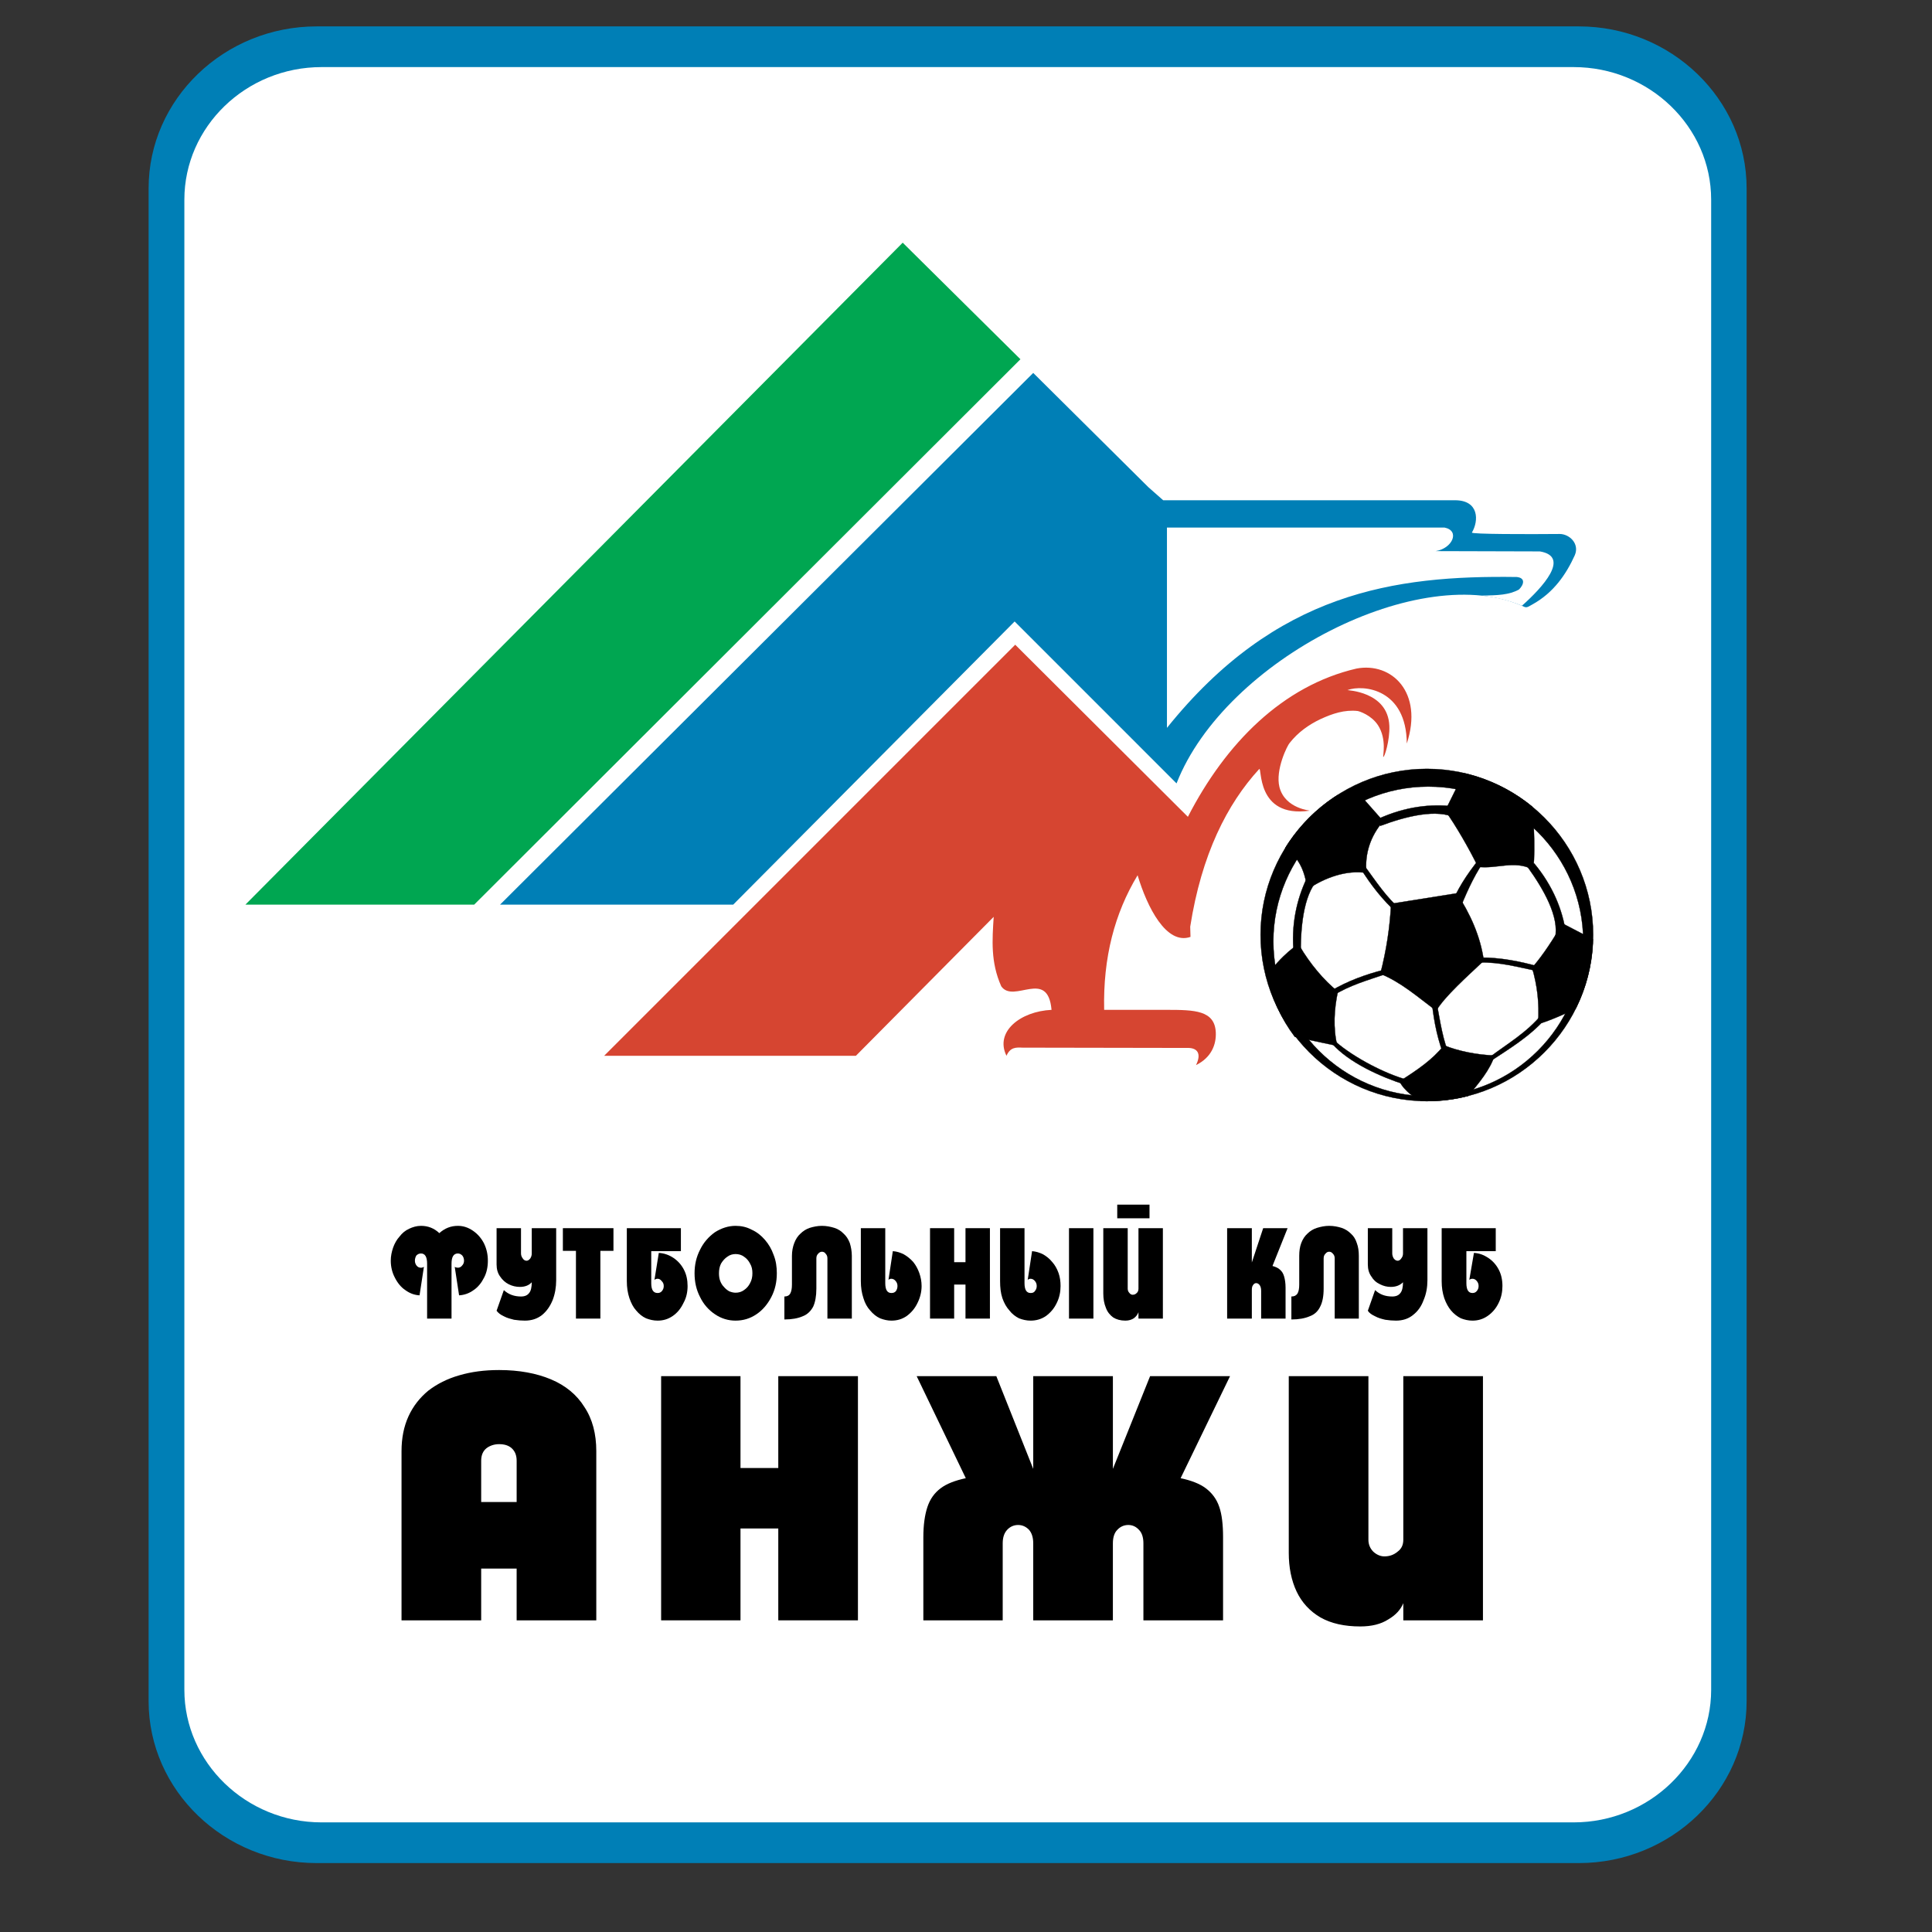<?xml version="1.0" encoding="iso-8859-1"?>
<!-- Generator: Adobe Illustrator 24.0.1, SVG Export Plug-In . SVG Version: 6.00 Build 0)  -->
<svg version="1.1" id="Layer_1" xmlns="http://www.w3.org/2000/svg" xmlns:xlink="http://www.w3.org/1999/xlink" x="0px" y="0px"
	 viewBox="0 0 660 660" style="enable-background:new 0 0 660 660;" xml:space="preserve">
<rect x="0" y="0" width="660" height="660" fill="#333333" stroke="none"/>
<path style="fill:#007FB6;" d="M108.17,636.456h431.2c31.483,0,57.303-24.828,57.303-55.315V64.333
	c0-30.488-25.819-55.315-57.303-55.315h-431.2c-31.581,0-57.402,24.828-57.402,55.315v516.808
	C50.768,611.628,76.588,636.456,108.17,636.456z"/>
<path style="fill:#FFFFFF;" d="M109.858,622.552h427.725c25.821,0,46.974-20.457,46.974-45.284V68.206
	c0-24.926-21.153-45.286-46.974-45.286H109.858c-25.821,0-46.876,20.36-46.876,45.286v509.062
	C62.982,602.095,84.037,622.552,109.858,622.552z"/>
<path d="M154.248,450.45v-18.771c0-2.285,0.695-3.475,2.185-3.475c0.596,0,1.092,0.298,1.489,0.695
	c0.398,0.495,0.597,1.092,0.597,1.788c0,0.594-0.199,1.19-0.696,1.688c-0.396,0.496-0.893,0.696-1.39,0.696
	c-0.397,0-0.794-0.101-1.093-0.3l1.489,9.734c1.788-0.099,3.477-0.696,4.965-1.788c1.491-0.992,2.682-2.483,3.576-4.271
	c0.894-1.688,1.29-3.675,1.29-5.758c0-2.087-0.396-3.973-1.29-5.859c-0.895-1.787-2.185-3.276-3.772-4.37
	c-1.589-1.094-3.278-1.69-5.165-1.69c-2.383,0-4.469,0.794-6.356,2.485c-1.788-1.69-3.873-2.485-6.257-2.485
	c-1.49,0-2.781,0.398-4.071,0.995c-1.291,0.594-2.384,1.49-3.278,2.68c-0.994,1.092-1.688,2.384-2.185,3.773
	c-0.497,1.49-0.795,2.881-0.795,4.471c0,2.083,0.497,4.071,1.391,5.758c0.894,1.788,2.086,3.279,3.576,4.271
	c1.489,1.092,3.079,1.689,4.864,1.788l1.491-9.734c-0.297,0.199-0.597,0.3-0.994,0.3c-0.596,0-1.093-0.2-1.49-0.696
	c-0.397-0.498-0.596-1.094-0.596-1.688c0-0.696,0.199-1.293,0.496-1.788c0.398-0.397,0.894-0.695,1.589-0.695
	c1.39,0,2.085,1.19,2.085,3.475v18.771H154.248z"/>
<path d="M179.274,451.145c2.286,0,4.171-0.597,5.861-1.886c1.587-1.294,2.779-2.98,3.674-5.164c0.794-2.086,1.191-4.37,1.191-6.754
	v-17.777h-8.343v8.641c0,0.695-0.199,1.19-0.496,1.688c-0.398,0.497-0.796,0.796-1.292,0.796c-0.496,0-0.993-0.298-1.291-0.796
	c-0.396-0.498-0.595-1.092-0.595-1.688v-8.641h-8.343v12.415c0,1.589,0.398,2.978,1.191,4.071c0.795,1.193,1.788,2.087,2.979,2.683
	c1.193,0.596,2.483,0.892,3.775,0.892c1.687,0,3.079-0.495,4.071-1.588c0,1.689-0.298,2.98-0.894,3.675
	c-0.596,0.794-1.49,1.19-2.78,1.19c-2.285,0-4.271-0.694-5.86-2.184l-2.483,7.05c0.596,0.794,1.391,1.39,2.483,1.888
	c1.092,0.596,2.283,0.893,3.476,1.193C176.891,451.045,178.082,451.145,179.274,451.145z"/>
<polygon points="196.753,450.45 205.095,450.45 205.095,427.31 209.564,427.31 209.564,419.563 192.285,419.563 192.285,427.31 
	196.753,427.31 "/>
<path d="M214.132,419.563h18.472v7.847h-10.129v10.924c0,2.285,0.695,3.377,2.185,3.377c0.595,0,1.092-0.198,1.49-0.695
	c0.395-0.496,0.595-0.994,0.595-1.688c0-0.696-0.2-1.191-0.694-1.689c-0.398-0.496-0.795-0.794-1.39-0.794
	c-0.397,0-0.795,0.1-1.093,0.398l1.49-9.235c1.788,0.098,3.475,0.694,4.966,1.686c1.49,0.995,2.681,2.285,3.575,3.974
	c0.893,1.688,1.291,3.575,1.291,5.661c0,1.987-0.398,3.971-1.393,5.759c-0.892,1.886-2.083,3.376-3.673,4.469
	c-1.589,1.093-3.279,1.589-5.163,1.589c-1.391,0-2.683-0.297-3.974-0.796c-1.291-0.596-2.382-1.49-3.376-2.681
	c-0.993-1.09-1.689-2.481-2.285-4.17c-0.594-1.787-0.893-3.675-0.893-5.859V419.563z"/>
<path d="M264.284,428.7c-0.695-1.986-1.688-3.675-2.979-5.165c-1.291-1.49-2.781-2.682-4.568-3.475
	c-1.688-0.894-3.476-1.292-5.463-1.292c-2.483,0-4.864,0.794-7.05,2.186c-2.085,1.489-3.873,3.475-5.065,5.958
	c-1.291,2.482-1.886,5.165-1.886,8.044c0,2.979,0.595,5.663,1.886,8.145c1.192,2.483,2.98,4.467,5.065,5.859
	c2.186,1.49,4.567,2.185,7.05,2.185c2.584,0,4.967-0.695,7.152-2.185c2.084-1.392,3.773-3.376,5.065-5.859
	c1.29-2.482,1.885-5.165,1.885-8.145C265.375,432.771,265.078,430.688,264.284,428.7z M256.24,438.333
	c-0.497,0.994-1.191,1.788-2.085,2.383c-0.795,0.597-1.788,0.894-2.881,0.894c-0.694,0-1.489-0.2-2.183-0.496
	c-0.696-0.398-1.292-0.894-1.788-1.491c-0.596-0.594-0.994-1.29-1.291-2.083c-0.298-0.796-0.398-1.689-0.398-2.584
	c0-1.191,0.199-2.283,0.695-3.277c0.597-0.992,1.292-1.788,2.186-2.383c0.794-0.596,1.787-0.894,2.779-0.894
	c1.093,0,2.087,0.298,2.881,0.894c0.894,0.596,1.588,1.392,2.085,2.383c0.596,0.994,0.794,2.085,0.794,3.277
	C257.034,436.148,256.835,437.242,256.24,438.333z"/>
<path d="M280.77,418.768c-1.491,0-2.881,0.298-4.172,0.695c-1.192,0.397-2.283,1.093-3.176,1.987
	c-0.895,0.795-1.589,1.887-2.087,3.177c-0.496,1.291-0.795,2.782-0.795,4.371v9.83c0,1.393-0.197,2.385-0.594,3.08
	c-0.398,0.696-1.093,0.992-1.986,0.992v7.848c2.58,0,4.666-0.399,6.254-1.093c1.591-0.596,2.783-1.788,3.577-3.276
	c0.694-1.491,1.092-3.577,1.092-6.158v-10.329c0-0.694,0.199-1.191,0.596-1.589c0.397-0.496,0.894-0.694,1.292-0.694
	c0.497,0,0.992,0.198,1.29,0.694c0.397,0.398,0.596,0.896,0.596,1.589v20.558h8.342v-21.451c0-1.589-0.297-3.08-0.695-4.371
	c-0.497-1.29-1.191-2.382-2.085-3.177c-0.895-0.894-1.887-1.59-3.178-1.987C283.749,419.067,282.357,418.768,280.77,418.768z"/>
<path d="M302.419,419.563v18.771c0,2.285,0.694,3.377,2.084,3.377c0.696,0,1.192-0.198,1.59-0.695
	c0.297-0.496,0.496-0.994,0.496-1.688c0-0.696-0.199-1.191-0.597-1.689c-0.396-0.496-0.892-0.794-1.489-0.794
	c-0.396,0-0.694,0.1-0.992,0.398l1.49-9.832c1.39,0.099,2.581,0.495,3.773,1.093c1.191,0.695,2.185,1.489,3.179,2.581
	c0.894,1.093,1.589,2.384,2.085,3.775c0.495,1.392,0.794,2.88,0.794,4.469c0,1.987-0.496,3.971-1.39,5.759
	c-0.895,1.886-2.085,3.277-3.676,4.469c-1.588,1.093-3.276,1.589-5.263,1.589c-1.289,0-2.581-0.297-3.872-0.796
	c-1.291-0.596-2.382-1.49-3.376-2.681c-0.994-1.09-1.788-2.481-2.285-4.17c-0.596-1.787-0.893-3.675-0.893-5.859v-18.075H302.419z"
	/>
<polygon points="317.712,450.45 325.954,450.45 325.954,438.828 329.827,438.828 329.827,450.45 338.17,450.45 338.17,419.563 
	329.827,419.563 329.827,431.182 325.954,431.182 325.954,419.563 317.712,419.563 "/>
<path d="M365.183,450.45h8.34v-30.887h-8.34V450.45L365.183,450.45z M349.989,419.563v18.771c0,2.285,0.694,3.377,2.085,3.377
	c0.694,0,1.192-0.198,1.49-0.695c0.396-0.496,0.594-0.994,0.594-1.688c0-0.696-0.198-1.191-0.594-1.689
	c-0.399-0.496-0.894-0.794-1.49-0.794c-0.399,0-0.697,0.1-0.993,0.398l1.488-9.832c1.294,0.099,2.582,0.495,3.775,1.093
	c1.191,0.695,2.185,1.489,3.079,2.581c0.992,1.093,1.688,2.384,2.184,3.775c0.496,1.392,0.696,2.88,0.696,4.469
	c0,1.987-0.398,3.971-1.292,5.759c-0.892,1.886-2.085,3.277-3.675,4.469c-1.588,1.093-3.376,1.589-5.262,1.589
	c-1.391,0-2.683-0.297-3.973-0.796c-1.191-0.596-2.385-1.49-3.277-2.681c-0.994-1.09-1.788-2.481-2.385-4.17
	c-0.594-1.787-0.795-3.675-0.795-5.859v-18.075H349.989z"/>
<path d="M397.259,419.563h-8.341v20.658c0,0.596-0.198,1.19-0.596,1.49c-0.396,0.395-0.795,0.596-1.391,0.596
	c-0.398,0-0.793-0.201-1.093-0.596c-0.397-0.396-0.596-0.894-0.596-1.49v-20.658h-8.34v22.345c0,1.788,0.296,3.475,0.89,4.867
	c0.498,1.39,1.393,2.483,2.485,3.277c1.093,0.695,2.483,1.092,4.17,1.092c1.193,0,2.085-0.297,2.88-0.796
	c0.794-0.596,1.293-1.29,1.59-2.084v2.185h8.341V419.563L397.259,419.563z M381.667,411.521v4.665h11.023v-4.665H381.667z"/>
<path d="M419.207,419.563v30.887h8.44v-9.733c0-0.794,0.1-1.292,0.399-1.688c0.296-0.497,0.693-0.696,1.091-0.696
	c0.496,0,0.893,0.298,1.191,0.696c0.3,0.396,0.498,1.092,0.498,1.887v9.534h8.342v-10.527c0-1.589-0.199-2.882-0.498-3.874
	c-0.297-0.992-0.695-1.689-1.39-2.284c-0.596-0.596-1.49-0.994-2.58-1.29l5.16-12.912h-8.341l-3.872,11.718v-11.718H419.207z"/>
<path d="M454.063,418.768c-1.488,0-2.879,0.298-4.169,0.695c-1.292,0.397-2.384,1.093-3.277,1.987
	c-0.896,0.795-1.59,1.887-2.086,3.177c-0.496,1.291-0.695,2.782-0.695,4.371v9.83c0,1.393-0.198,2.385-0.596,3.08
	c-0.496,0.696-1.092,0.992-2.085,0.992v7.848c2.582,0,4.668-0.399,6.257-1.093c1.688-0.596,2.88-1.788,3.574-3.276
	c0.795-1.491,1.192-3.577,1.192-6.158v-10.329c0-0.694,0.198-1.191,0.596-1.589c0.397-0.496,0.795-0.694,1.29-0.694
	c0.498,0,0.896,0.198,1.293,0.694c0.398,0.398,0.596,0.896,0.596,1.589v20.558h8.243v-21.451c0-1.589-0.201-3.08-0.697-4.371
	c-0.398-1.29-1.09-2.382-1.986-3.177c-0.894-0.894-1.985-1.59-3.177-1.987C457.042,419.067,455.653,418.768,454.063,418.768z"/>
<path d="M476.906,451.145c2.184,0,4.171-0.597,5.759-1.886c1.689-1.294,2.881-2.98,3.675-5.164c0.893-2.086,1.291-4.37,1.291-6.754
	v-17.777h-8.343v8.641c0,0.695-0.199,1.19-0.595,1.688c-0.297,0.497-0.795,0.796-1.193,0.796c-0.594,0-0.992-0.298-1.39-0.796
	c-0.297-0.498-0.496-1.092-0.496-1.688v-8.641h-8.343v12.415c0,1.589,0.397,2.978,1.193,4.071c0.694,1.193,1.688,2.087,2.979,2.683
	c1.191,0.596,2.383,0.892,3.675,0.892c1.688,0,3.077-0.495,4.17-1.588c0,1.689-0.298,2.98-0.893,3.675
	c-0.596,0.794-1.49,1.19-2.782,1.19c-2.383,0-4.27-0.694-5.859-2.184l-2.483,7.05c0.498,0.794,1.391,1.39,2.483,1.888
	c1.095,0.596,2.185,0.893,3.476,1.193C474.521,451.045,475.713,451.145,476.906,451.145z"/>
<path d="M492.497,419.563h18.472v7.847h-10.03v10.924c0,2.285,0.694,3.377,2.085,3.377c0.596,0,1.092-0.198,1.49-0.695
	c0.396-0.496,0.596-0.994,0.596-1.688c0-0.696-0.2-1.191-0.596-1.689c-0.398-0.496-0.894-0.794-1.49-0.794
	c-0.397,0-0.794,0.1-1.093,0.398l1.589-9.235c1.787,0.098,3.377,0.694,4.867,1.686c1.49,0.995,2.681,2.285,3.575,3.974
	c0.895,1.688,1.291,3.575,1.291,5.661c0,1.987-0.396,3.971-1.291,5.759c-0.894,1.886-2.185,3.376-3.774,4.469
	c-1.589,1.093-3.278,1.589-5.164,1.589c-1.392,0-2.681-0.297-3.973-0.796c-1.19-0.596-2.382-1.49-3.375-2.681
	c-0.896-1.09-1.689-2.481-2.285-4.17c-0.595-1.787-0.894-3.675-0.894-5.859V419.563z"/>
<path d="M199.633,480.639c-2.584-4.171-6.455-7.349-11.421-9.434c-4.965-2.087-10.923-3.179-17.677-3.179h-0.099
	c-4.966,0-9.435,0.598-13.506,1.79c-4.171,1.189-7.646,2.978-10.626,5.262c-2.88,2.385-5.165,5.265-6.753,8.74
	c-1.589,3.475-2.384,7.448-2.384,11.917v57.797h27.211v-17.677h6.058h6.058v17.677h27.21v-57.797
	C203.704,489.874,202.414,484.81,199.633,480.639z M176.494,513.114h-6.058h-6.058v-14.102c0-1.886,0.597-3.277,1.788-4.27
	c1.193-0.893,2.681-1.392,4.271-1.392h0.099c1.689,0,3.179,0.398,4.27,1.392c1.093,0.994,1.689,2.384,1.689,4.27V513.114z"/>
<polygon points="225.852,553.532 252.963,553.532 252.963,522.151 265.873,522.151 265.873,553.532 293.085,553.532 
	293.085,470.113 265.873,470.113 265.873,501.495 252.963,501.495 252.963,470.113 225.852,470.113 "/>
<path d="M392.89,470.113h27.31l-16.882,34.857c3.674,0.794,6.554,1.888,8.64,3.477c2.086,1.587,3.675,3.673,4.569,6.354
	c0.893,2.582,1.289,6.057,1.289,10.329v28.402h-27.211v-26.316c0-1.985-0.496-3.575-1.49-4.57c-0.993-1.09-2.185-1.688-3.674-1.688
	c-1.488,0-2.782,0.597-3.774,1.688c-0.992,0.995-1.489,2.585-1.489,4.57v26.316h-27.211v-26.316c0-1.985-0.496-3.575-1.488-4.668
	c-0.995-0.992-2.186-1.589-3.674-1.589c-1.49,0-2.783,0.597-3.775,1.688c-0.992,1.095-1.489,2.585-1.489,4.57v26.316h-27.113V525.13
	c0-4.172,0.499-7.647,1.392-10.329c0.894-2.682,2.383-4.767,4.469-6.354c2.086-1.589,4.967-2.683,8.64-3.477l-16.783-34.857h27.212
	l12.611,31.68v-31.68h27.211v31.68L392.89,470.113z"/>
<path d="M506.599,470.113h-27.21v55.912c0,1.686-0.596,3.078-1.986,4.07c-1.292,1.092-2.781,1.589-4.469,1.589
	c-1.392,0-2.681-0.594-3.775-1.589c-1.092-1.092-1.688-2.482-1.688-4.07v-55.912h-27.21v60.379c0,4.968,0.894,9.435,2.681,13.208
	c1.788,3.775,4.568,6.754,8.144,8.84c3.675,2.085,8.244,3.079,13.605,3.079c3.874,0,7.052-0.794,9.533-2.383
	c2.583-1.491,4.272-3.377,5.165-5.563v5.859h27.21V470.113z"/>
<polygon style="fill:#00A651;" points="308.378,82.903 83.839,309.032 161.994,309.032 348.596,122.727 "/>
<path style="fill:#007FB6;" d="M170.832,309.032h79.647l96.132-96.727l55.314,55.315c16.586-42.405,83.917-76.667,118.875-60.281
	c0.893,0.396,1.788-0.398,2.581-0.795c7.448-4.07,11.72-10.527,14.6-16.882c1.688-3.971-1.889-7.25-5.166-7.25
	c-10.625,0.1-30.388,0.1-29.991-0.496c2.382-3.972,2.482-11.023-5.758-11.023h-99.708l-5.065-4.47l-39.327-39.028L170.832,309.032z"
	/>
<path style="fill:#D64531;" d="M292.388,360.672l47.072-47.468c-0.496,7.844-1.093,15.492,2.583,23.735
	c4.271,6.057,15.89-6.256,17.179,8.041c-10.626,0.498-19.462,7.45-15.392,15.692c1.291-2.978,3.275-2.879,5.461-2.78l56.805,0.1
	c2.781,0.098,4.471,1.788,2.483,5.859c5.264-2.582,6.952-7.05,6.753-11.222c-0.398-7.449-7.15-7.649-16.685-7.649h-21.451
	c-0.398-17.874,3.575-32.969,11.423-45.979c3.275,10.923,9.83,23.934,18.072,21.055l-0.098-3.477
	c3.873-24.728,12.613-41.909,23.536-53.826c1.092-1.192-1.291,16.783,17.18,14.202c0.695-0.1-8.243-0.497-10.228-8.044
	c-1.491-5.958,2.778-14.4,3.477-15.096c2.88-3.675,6.553-6.257,10.526-8.144c4.072-1.886,8.244-3.277,12.711-2.78
	c0.596,0.098,4.668,1.39,6.952,4.867c3.079,4.766,1.588,10.626,1.787,10.823c0.398,0.3,2.285-5.661,2.086-10.625
	c-0.496-11.917-14.798-12.116-14.3-12.216c5.461-1.984,20.161-0.395,20.259,18.273c5.761-17.477-5.165-27.905-17.18-25.62
	c-25.225,5.859-44.69,25.521-57.6,50.647l-58.99-58.791L206.387,360.672H292.388z"/>
<path style="fill:#FFFFFF;" d="M398.649,248.652c37.242-46.377,77.76-52.138,119.471-51.542c3.079,0.298,2.482,2.583,0.794,4.27
	c-3.378,1.886-7.35,1.987-12.613,2.086c4.767,0.596,9.435,1.688,13.606,3.475c7.051-6.256,16.682-16.783,6.155-18.571l-35.65-0.1
	c5.759-0.894,8.442-6.951,3.079-8.044h-94.843V248.652z"/>
<path style="stroke:#000000;stroke-width:0.101;" d="M487.432,376.165c31.282,0,56.805-25.522,56.805-56.805
	c0-31.184-25.523-56.706-56.805-56.706c-31.283,0-56.804,25.522-56.804,56.706C430.628,350.643,456.149,376.165,487.432,376.165z"/>
<path style="fill:#FFFFFF;stroke:#000000;stroke-width:0.101;" d="M487.93,374.478c29.196,0,52.932-23.734,52.932-52.932
	c0-28.999-23.735-52.833-52.932-52.833c-29.1,0-52.933,23.834-52.933,52.833C434.997,350.744,458.83,374.478,487.93,374.478z"/>
<path style="stroke:#000000;stroke-width:0.101;" d="M490.61,345.281c3.177-5.164,10.527-11.622,16.287-17.084
	c-1.192-8.539-4.767-16.186-9.236-23.037c-7.447,1.19-14.896,2.382-22.443,3.573c-0.397,7.946-1.589,15.89-3.676,23.934
	C478.496,335.448,484.254,340.513,490.61,345.281z"/>
<path style="stroke:#000000;stroke-width:0.101;" d="M457.142,271.493c-7.348,4.568-13.504,10.825-18.074,18.173
	c4.171,3.178,6.556,6.753,7.549,14.202c5.859-4.071,13.406-6.752,20.16-5.66c-0.598-6.654,1.39-12.613,5.759-17.677l-8.243-9.336
	L457.142,271.493z"/>
<path style="stroke:#000000;stroke-width:0.101;" d="M523.382,275.564c-6.654-5.461-14.698-9.434-23.337-11.419l-6.355,12.811
	c3.575,4.866,8.54,13.606,11.22,19.165c6.357,0.794,12.316-2.286,18.472,0.794C524.176,299.002,524.573,285.297,523.382,275.564z"/>
<path style="stroke:#000000;stroke-width:0.101;" d="M538.179,344.684c3.675-7.249,5.76-15.294,5.96-23.834l-10.328-5.364
	c-3.079,5.064-6.356,10.428-10.429,15.096c1.788,6.158,2.483,12.018,2.086,18.869C524.375,350.542,531.03,348.06,538.179,344.684z"
	/>
<path style="stroke:#000000;stroke-width:0.101;" d="M487.432,376.165c4.866,0,9.635-0.596,14.102-1.787
	c3.773-4.469,7.548-9.038,9.038-13.805c-5.958-0.198-12.415-1.49-17.282-3.477c-3.971,4.967-9.136,8.442-14.894,12.116
	c-0.896,0,1.887,4.371,6.952,6.853C486.042,376.165,486.737,376.165,487.432,376.165z"/>
<path style="stroke:#000000;stroke-width:0.101;" d="M432.712,333.462c1.787,7.647,5.064,14.697,9.635,20.755l14.499,3.079
	c-1.49-6.058-1.092-12.613,0.196-18.571c-4.767-3.773-9.63-9.632-13.107-15.592C444.629,320.948,436.982,327.107,432.712,333.462z"
	/>
<path style="stroke:#000000;stroke-width:0.101;" d="M455.058,340.313c5.957-3.772,12.214-5.462,18.274-7.546l-0.497-1.49
	c-6.157,1.589-12.415,3.774-18.372,7.35L455.058,340.313z"/>
<path style="stroke:#000000;stroke-width:0.101;" d="M478.892,311.117c-5.363-4.567-8.838-10.031-12.713-15.293l-1.291,0.992
	c3.378,5.364,7.349,10.628,12.612,15.294L478.892,311.117z"/>
<path style="stroke:#000000;stroke-width:0.101;" d="M498.953,309.925c2.68-6.554,5.163-11.816,8.938-17.08l-1.194-1.093
	c-4.069,4.965-7.842,10.031-10.625,16.487L498.953,309.925z"/>
<path style="stroke:#000000;stroke-width:0.101;" d="M505.307,328.794c7.052-0.198,13.309,1.589,19.564,2.881l0.398-1.589
	c-6.158-1.688-12.612-2.979-19.564-2.979L505.307,328.794z"/>
<path style="stroke:#000000;stroke-width:0.101;" d="M495.675,361.865c-2.88-6.456-3.673-12.911-4.866-19.167l-1.59,0.297
	c0.694,6.258,1.987,12.811,4.668,19.168L495.675,361.865z"/>
<path style="stroke:#000000;stroke-width:0.101;" d="M526.759,346.472c-5.263,6.357-11.719,10.031-17.777,14.598l0.1,1.489
	c6.156-4.071,13.506-8.441,18.869-14.598L526.759,346.472z"/>
<path style="stroke:#000000;stroke-width:0.101;" d="M480.876,368.915c-7.545-1.985-18.372-7.646-24.428-12.911l-1.39,0.498
	c5.561,6.355,16.386,11.322,25.125,14.101L480.876,368.915z"/>
<path style="stroke:#000000;stroke-width:0.101;" d="M444.332,324.524c0.098-9.038,1.19-20.16,6.851-25.026l-4.17-0.694
	c-3.477,6.852-5.859,15.392-5.164,25.521L444.332,324.524z"/>
<path style="stroke:#000000;stroke-width:0.101;" d="M471.542,282.119c8.542-3.177,19.367-6.057,25.921-2.581l-0.895-4.071
	c-7.546-0.894-16.385,0-25.718,4.269L471.542,282.119z"/>
<path style="stroke:#000000;stroke-width:0.101;" d="M521.893,296.221c5.363,7.45,10.923,17.083,9.334,24.231l3.675-1.885
	c-1.09-7.45-4.269-15.792-10.823-23.636L521.893,296.221z"/>
</svg>
